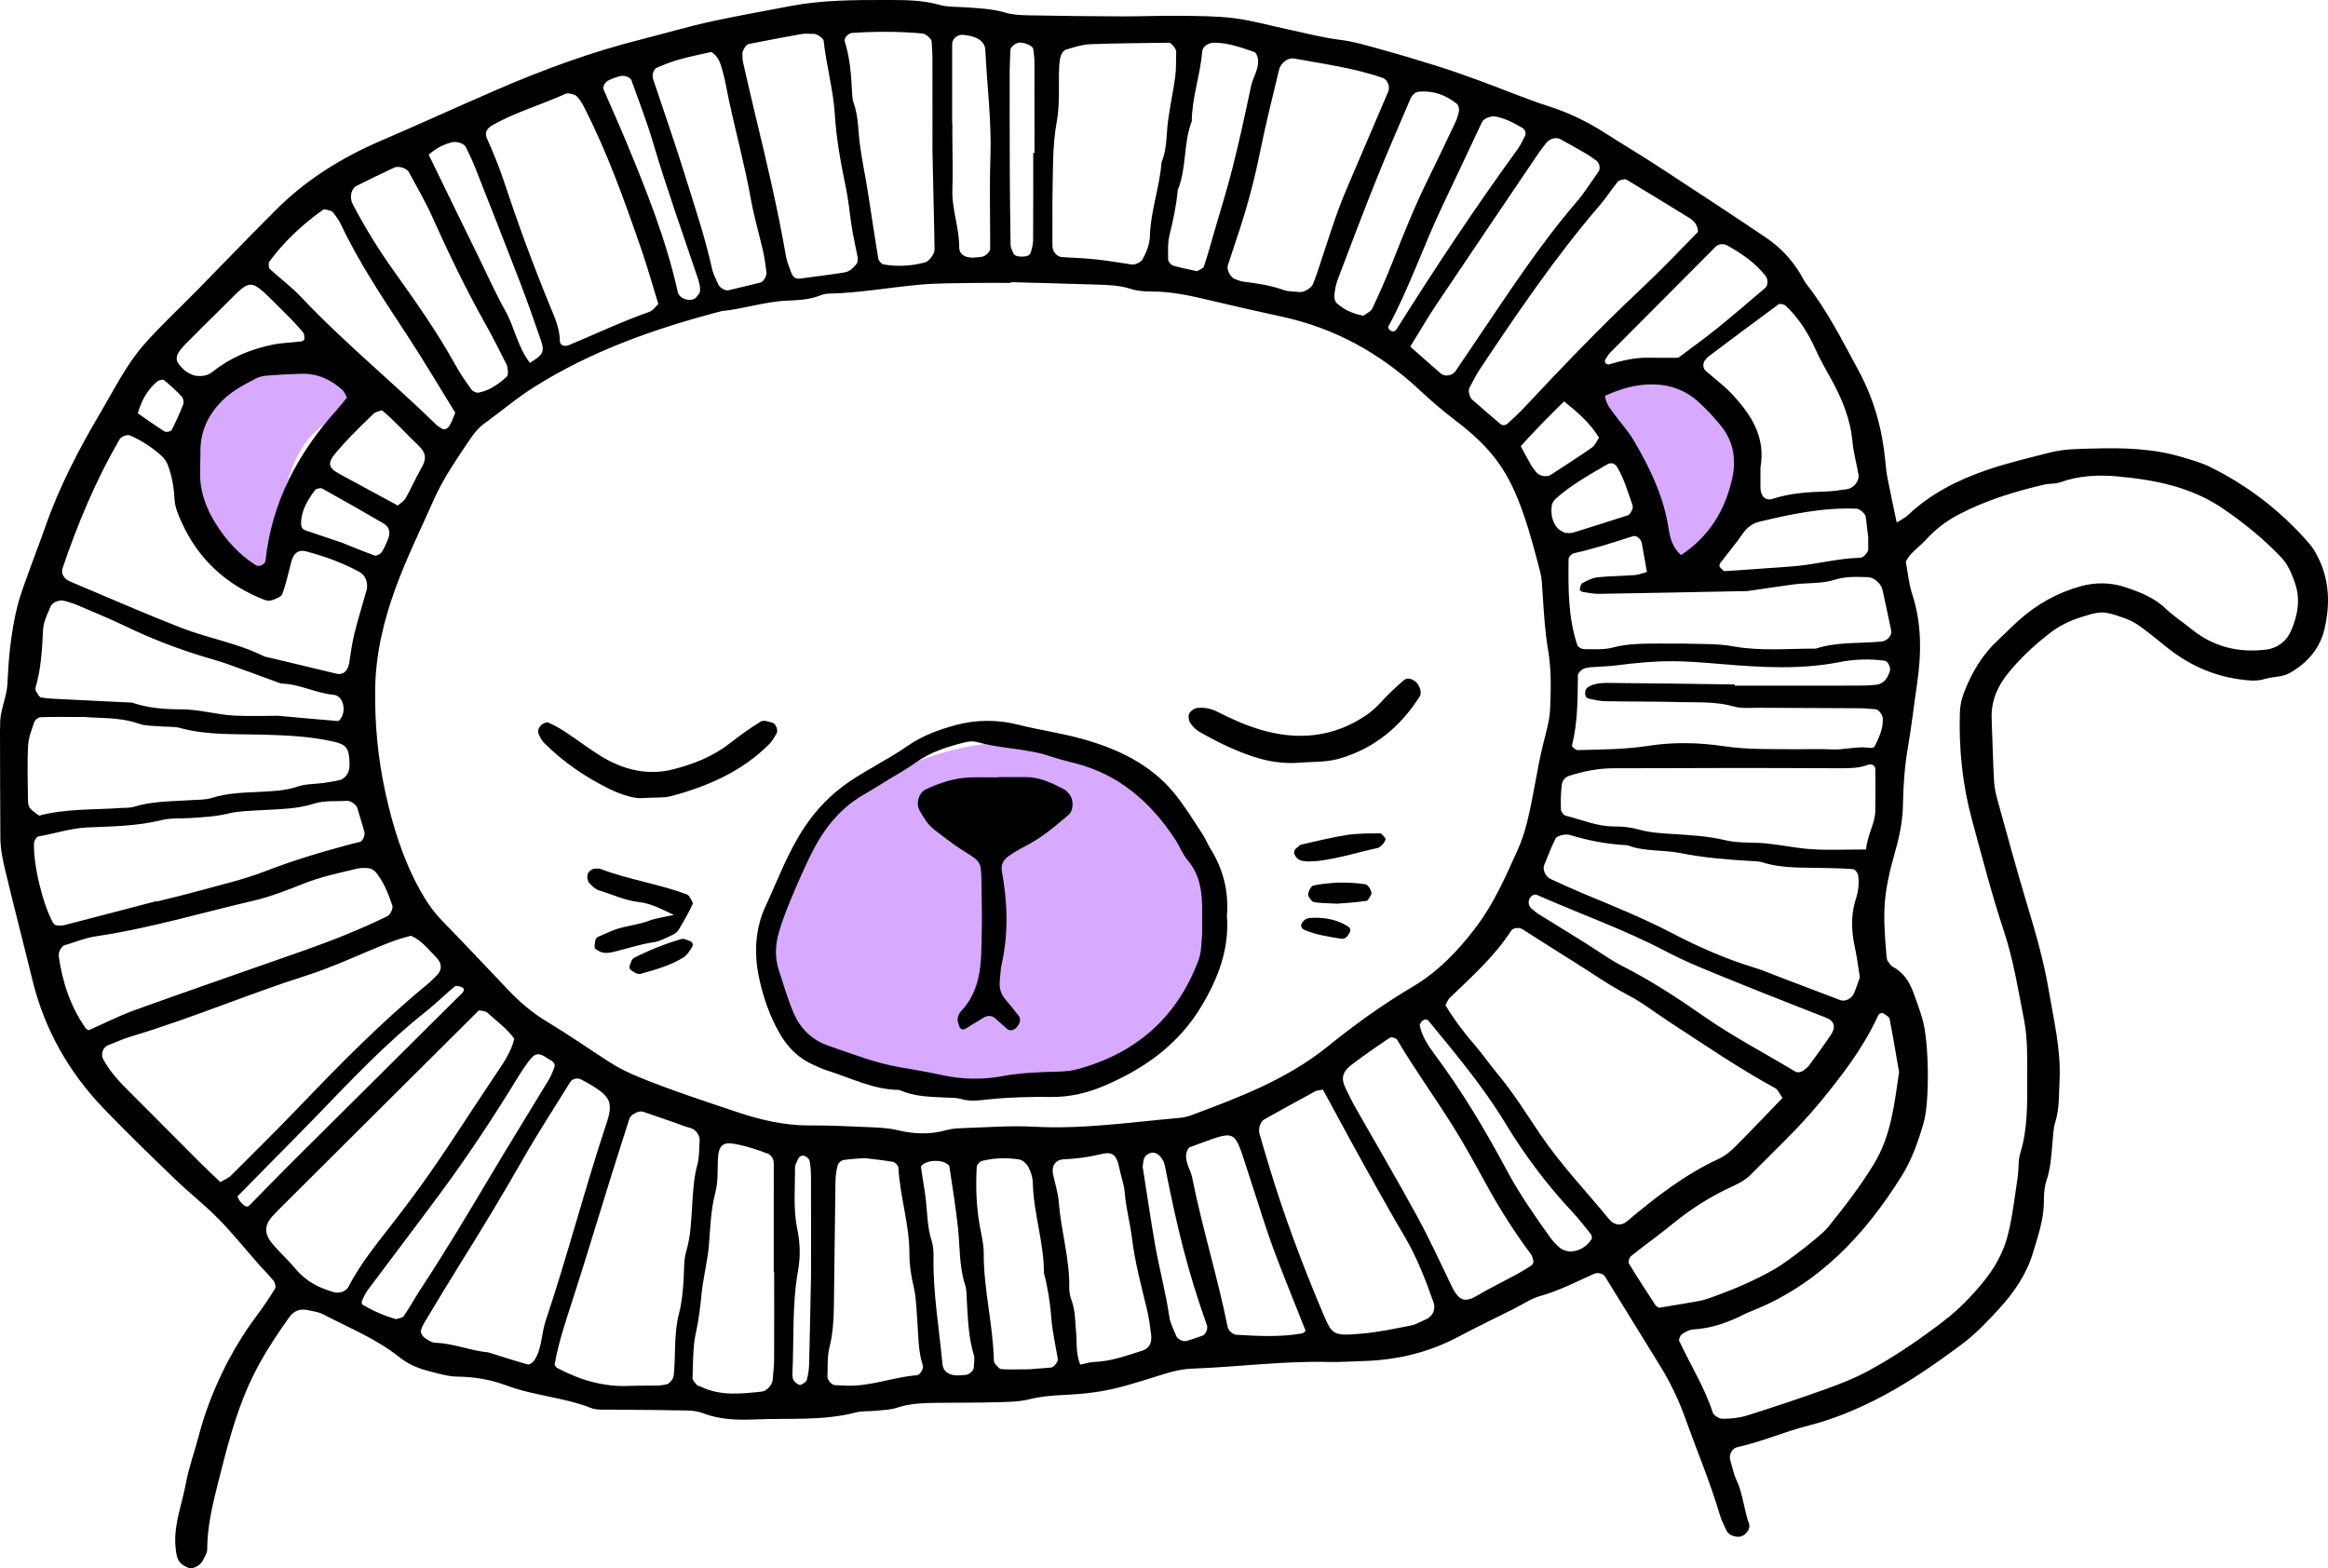 <svg xmlns="http://www.w3.org/2000/svg" width="662" height="446" viewBox="0 0 662 446"><g fill="none"><path fill="#D7A9FF" d="M317.061 217.121C295.219 206.872 270.5 210.238 249.834 221.697 241.744 226.182 233.214 232.755 230.447 241.64 226.222 246.896 222.826 252.806 220.758 259.116 216.895 270.893 219.533 282.961 227.346 292.46 242.488 310.876 270.321 310.251 291.981 307.655 313.957 305.022 338.422 294.613 343.848 271.125 348.827 249.564 337.26 226.601 317.061 217.121zM492.31 120.173C488.842 113.889 483.006 109.464 476.336 106.886 469.542 104.258 462.812 104.488 456.018 106.882 445.646 110.535 449.664 125.613 460.597 123.216 460.885 123.153 461.243 123.118 461.637 123.104 463.923 127.26 466.848 131.011 468.591 135.502 470.646 140.798 471.75 145.973 471.353 151.647 470.863 158.653 479.925 161.103 484.561 157.024 486.9 154.969 489.591 153.241 491.533 150.499 493.489 147.732 494.852 144.469 495.434 141.154 496.708 133.935 495.899 126.677 492.31 120.173zM94.013 106.58C86.887 104.904 79.867 104.144 72.73 106.431 65.093 108.877 59.499 114.036 56.717 121.438 51.228 136.033 59.89 149.954 68.713 161.115 72.864 166.367 81.764 159.55 78.096 154.011 78.078 153.987 78.06 153.959 78.043 153.932 78.131 153.676 78.208 153.417 78.265 153.14 80.68 141.088 82.391 124.447 95.65 118.853 101.157 116.531 99.354 107.834 94.013 106.58z"/><path fill="#000" d="M539.35,148.598 C540.577,147.814 541.688,147.324 542.516,146.54 C548.948,140.432 556.592,136.557 564.91,133.69 C570.887,131.629 577.025,130.218 583.113,128.657 C586.885,127.691 590.946,127.677 594.885,127.565 C603.571,127.317 612.211,127.481 620.683,130.05 C623.333,130.852 625.986,131.569 628.453,132.787 C639.208,138.09 648.53,145.28 656.432,154.307 C658.012,156.113 659.113,158.153 660.022,160.386 C662.521,166.508 662.43,172.791 660.98,179.007 C659.977,183.306 657.45,186.918 653.822,189.627 C652.228,190.817 650.599,191.913 648.596,192.28 C647.044,192.564 645.436,192.658 643.937,193.113 C641.595,193.82 639.397,193.533 636.999,193.211 C628.911,192.123 621.938,188.818 615.696,183.708 C613.253,181.71 610.792,179.721 608.226,177.887 C606.968,176.988 605.504,176.295 604.043,175.77 C598.115,173.642 597.377,173.722 591.488,175.612 C588.444,176.589 585.619,177.985 583.103,179.9 C578.688,183.257 574.634,187.054 571.118,191.339 C568.049,195.08 566.148,199.382 566.354,204.405 C566.598,210.331 566.707,216.267 567.035,222.189 C567.144,224.135 567.616,226.089 568.14,227.979 C570.884,237.853 573.561,247.744 576.528,257.552 C578.926,265.483 581.219,273.485 582.582,281.602 C584.015,290.118 586.119,298.627 585.661,307.412 C585.455,311.353 585.644,315.295 584.438,319.159 C583.861,321.014 583.833,323.051 583.648,325.015 C583.32,328.553 583.152,332.085 582.005,335.526 C581.394,337.363 581.187,339.418 581.208,341.367 C581.264,346.621 579.524,351.546 578.073,356.39 C576.256,362.456 572.572,367.776 568.248,372.446 C565.036,375.918 561.726,379.422 557.955,382.232 C550.049,388.123 541.947,393.758 533.083,398.207 C527.061,401.228 520.825,403.751 514.349,405.397 C507.456,407.147 500.941,410.034 493.999,411.56 C492.489,411.893 491.581,413.787 492.021,415.236 C492.591,417.122 492.94,419.117 493.776,420.878 C495.667,424.865 495.894,429.296 497.372,433.388 C497.855,434.721 496.53,436.548 495.024,436.951 C493.594,437.332 491.514,436.52 490.983,435.337 C490.336,433.895 489.56,432.485 489.117,430.979 C486.324,421.508 482.479,412.414 479.155,403.135 C477.282,397.903 474.874,392.957 471.955,388.242 C466.768,379.856 461.602,371.459 456.422,363.065 C455.874,362.173 454.353,361.784 453.291,362.257 C448.251,364.5 443.375,367.076 437.992,368.568 C435.378,369.292 433.022,370.941 430.551,372.18 C425.259,374.833 419.918,377.388 414.693,380.167 C406.158,384.707 397.053,386.825 387.451,387.073 C384.292,387.154 381.132,387.409 377.976,387.329 C364.928,387 351.989,388.75 338.983,389.229 C336.215,389.331 333.576,389.961 330.899,390.797 C326.774,392.082 322.654,393.408 318.456,394.511 C313.426,395.834 308.407,396.422 303.276,396.667 C299.732,396.839 296.23,397.066 292.724,397.934 C289.701,398.683 286.468,398.69 283.318,398.778 C277.793,398.932 272.26,398.893 266.73,398.949 C262.781,398.991 258.862,399.075 255.025,400.349 C253.186,400.958 251.149,400.99 249.191,401.196 C247.227,401.403 245.175,401.207 243.298,401.697 C233.984,404.129 224.459,403.258 215.022,403.664 C209.912,403.884 204.833,403.804 199.846,401.882 C197.375,400.93 194.4,401.144 191.65,401.077 C185.729,400.934 179.801,400.986 173.876,400.888 C171.909,400.857 169.759,401.088 168.004,400.398 C160.252,397.35 151.829,396.937 144.069,394.028 C139.571,392.341 134.947,391.557 130.176,391.501 C127.38,391.469 124.762,390.643 122.077,389.961 C118.942,389.166 116.114,387.994 113.594,385.981 C107.055,380.752 99.306,377.651 91.98,373.811 C90.624,373.1 88.978,372.911 87.447,372.572 C85.301,372.092 83.504,372.848 82.274,374.577 C77.936,380.682 73.871,386.87 70.771,393.818 C66.87,402.554 64.536,411.669 62.229,420.829 C60.593,427.318 58.922,433.832 58.919,440.63 C58.919,441.711 58.164,442.828 57.633,443.867 C56.958,445.194 54.805,446.338 53.693,445.908 C52.204,445.33 50.82,444.48 50.377,442.8 C50.079,441.676 49.929,440.493 49.859,439.327 C49.503,433.29 51.768,427.675 52.851,421.875 C53.714,417.248 55.364,412.771 56.556,408.197 C59.635,396.384 65.661,383.912 72.893,374.325 C74.791,371.809 76.545,369.173 78.198,366.488 C78.499,365.998 78.237,364.822 77.821,364.287 C76.619,362.74 75.179,361.378 73.875,359.905 C69.957,355.466 66.238,350.832 62.103,346.611 C58.244,342.67 53.847,339.264 49.87,335.431 C43.04,328.847 36.221,322.246 29.639,315.417 C19.594,304.997 12.646,292.788 9.203,278.633 C6.69,268.301 3.985,258.017 1.527,247.667 C0.79,244.563 0.126,241.503 0.105,238.343 C0.028,228.059 0.028,217.776 0,207.492 C0,207.097 0.077,206.701 0.056,206.305 C-0.157,202.27 1.852,198.626 2.101,194.671 C2.324,191.118 2.443,187.548 2.891,184.023 C3.387,180.114 3.978,176.19 4.953,172.382 C5.928,168.577 7.392,164.895 8.714,161.181 C10.035,157.464 11.506,153.803 12.796,150.075 C16.815,138.444 22.495,127.614 28.731,117.071 C32.544,110.621 35.889,103.802 40.828,98.135 C45.494,92.78 50.757,87.953 55.738,82.871 C60.995,77.509 66.217,72.111 71.47,66.746 C73.683,64.485 75.937,62.269 78.153,60.015 C86.867,51.156 97.202,44.792 108.561,39.92 C119.428,35.258 130.172,30.323 141.025,25.625 C154.412,19.829 168.057,14.799 182.244,11.236 C189.108,9.51 195.893,7.463 202.827,5.982 C210.136,4.421 217.493,3.112 224.826,1.712 C233.854,-0.01 242.861,0 251.921,0 C257.045,0 262.158,-0.042 267.199,1.394 C269.435,2.031 271.893,1.901 274.255,2.066 C278.187,2.339 282.106,2.461 285.961,3.613 C288.187,4.278 290.641,4.323 293,4.369 C301.686,4.533 310.375,4.631 319.064,4.659 C324.593,4.677 330.123,4.428 335.652,4.495 C340.78,4.558 345.949,4.544 351.021,5.184 C356.071,5.825 361.024,7.253 366.026,8.306 C371.031,9.363 376.008,10.711 381.069,11.327 C385.036,11.81 388.769,12.976 392.554,14.015 C397.867,15.471 403.148,17.043 408.405,18.699 C412.533,19.997 416.622,21.432 420.687,22.92 C427.346,25.356 433.889,28.142 440.634,30.302 C446.342,32.125 451.575,34.715 456.58,37.925 C461.56,41.121 466.656,44.138 471.609,47.369 C481.85,54.054 492.074,60.767 502.217,67.6 C506.18,70.267 509.438,73.732 511.94,77.852 C512.555,78.863 513.041,79.973 513.768,80.893 C519.661,88.394 523.88,96.886 528.41,105.209 C532.824,113.323 535.246,121.958 536.12,131.097 C536.271,132.668 536.403,134.254 536.704,135.801 C537.522,139.984 538.427,144.163 539.35,148.598 Z M287.471,80.242 C287.471,80.312 287.467,80.386 287.467,80.456 C283.913,80.456 280.358,80.4 276.807,80.47 C271.672,80.568 266.52,80.494 261.417,80.967 C252.795,81.765 244.245,83.326 235.556,83.512 C234.784,83.529 233.977,83.725 233.257,84.016 C230.258,85.213 227.091,85.367 223.942,85.489 C217.598,85.734 211.562,87.852 205.281,88.457 C186.54,93.333 168.41,99.669 151.874,110.082 C146.834,113.253 142.36,117.113 137.565,120.572 C136.002,121.699 134.712,123.333 133.625,124.954 C129.893,130.526 126.037,136.043 123.311,142.217 C119.648,150.516 115.604,158.682 112.5,167.187 C109.124,176.438 106.81,185.98 106.681,196.039 C106.552,205.987 107.478,215.759 109.596,225.413 C111.714,235.06 114.619,244.475 119.463,253.184 C121.2,256.306 123.168,259.211 125.677,261.791 C132.011,268.308 138.239,274.927 144.503,281.514 C147.781,284.962 151.325,288.007 155.45,290.489 C161.531,294.146 167.361,298.221 173.331,302.067 C175.984,303.775 178.794,305.137 181.741,306.341 C190.87,310.072 200.227,313.107 209.562,316.247 C216.34,318.525 223.155,320.107 230.352,320.069 C235.878,320.037 241.407,320.296 246.93,320.545 C249.681,320.667 252.491,320.758 255.144,321.395 C259.862,322.533 264.469,322.718 269.163,321.388 C270.655,320.965 272.274,320.87 273.839,320.825 C280.547,320.622 287.282,320.055 293.965,320.426 C307.851,321.192 321.514,319.138 335.254,317.93 C336.421,317.829 337.617,317.587 338.711,317.178 C352.391,312.088 366.012,306.943 377.591,297.573 C385.256,291.371 393.26,285.616 401.782,280.573 C408.989,276.306 414.731,270.275 419.772,263.611 C424.815,256.939 428.139,249.33 431.543,241.766 C432.676,239.249 433.536,236.659 434.217,233.954 C436.052,226.684 436.965,219.239 438.733,211.962 C439.568,208.525 440.648,205.052 440.799,201.559 C441.033,196.046 441.169,190.401 440.247,185 C439.306,179.504 439.006,174.027 438.646,168.517 C438.516,166.554 438.471,164.538 437.978,162.651 C436.587,157.313 435.206,151.954 433.417,146.743 C429.072,134.061 424.504,127.695 413.641,119.389 C410.177,116.739 406.902,113.935 403.725,110.964 C392.547,100.509 379.612,93.323 364.579,90.064 C357.662,88.566 350.752,87.012 343.866,85.36 C338.49,84.068 333.122,82.91 327.55,82.899 C325.593,82.896 323.531,82.801 321.696,82.199 C318.232,81.065 314.702,81.023 311.158,80.911 C303.262,80.659 295.366,80.463 287.471,80.242 Z M536.676,273.117 C537.162,273.719 537.529,274.552 538.158,274.885 C541.153,276.456 542.876,279.026 544.012,282.057 C544.981,284.636 545.914,287.237 546.686,289.88 C548.546,296.239 548.759,313.271 547.022,319.267 C545.484,324.584 543.67,329.82 540.709,334.542 C530.213,351.287 517.155,365.211 498.361,372.743 C497.631,373.037 496.89,373.321 496.187,373.678 C491.577,376.026 486.813,377.78 481.567,378.074 C480.459,378.137 479.288,378.75 478.341,379.394 C477.831,379.74 477.296,380.892 477.505,381.34 C480.672,388.127 484.702,394.497 487.044,401.693 C487.32,402.54 488.875,403.492 489.833,403.489 C492.164,403.478 494.587,403.244 496.803,402.551 C504.314,400.192 511.79,397.696 519.203,395.039 C523.275,393.58 527.347,391.984 531.147,389.936 C538.794,385.813 545.963,380.888 552.852,375.592 C556.934,372.456 560.52,368.767 563.802,364.791 C567.119,360.776 569.688,356.257 570.95,351.27 C572.299,345.935 572.904,340.408 573.739,334.952 C574.096,332.61 573.83,330.114 574.512,327.895 C576.644,320.951 576.476,313.831 576.465,306.737 C576.455,301.21 576.644,295.557 575.595,290.184 C573.942,281.703 572.589,273.128 569.853,264.853 C566.392,254.384 563.621,243.702 560.74,233.054 C558.028,223.029 557.004,212.91 557.319,202.595 C557.378,200.604 557.805,198.717 558.535,196.841 C560.716,191.241 563.68,186.186 568.129,182.074 C570.16,180.198 572.082,178.199 574.145,176.361 C579.227,171.825 585.043,168.566 591.607,166.746 C595.874,165.56 600.16,165.591 604.413,167.012 C608.545,168.395 612.529,169.935 615.801,173.047 C618.076,175.213 620.757,176.949 623.21,178.937 C629.39,183.95 636.482,185.682 644.266,184.758 C647.656,184.356 650.242,182.35 651.525,179.326 C653.378,174.951 654.272,170.47 652.539,165.588 C651.588,162.907 650.578,160.495 648.631,158.447 C643.72,153.278 638.271,148.857 632.361,144.79 C623.182,138.475 612.9,136.487 602.271,135.497 C596.783,134.985 591.236,135.22 585.896,137.152 C584.445,137.677 582.746,137.464 581.219,137.828 C572.768,139.823 564.487,142.343 556.773,146.435 C555.04,147.355 553.362,148.426 551.817,149.63 C550.265,150.841 548.825,152.224 547.497,153.68 C545.648,155.707 543.16,157.152 541.94,159.76 C542.523,162.826 542.786,165.99 543.75,168.923 C546.55,177.436 546.389,186.12 545.106,194.734 C544.236,200.583 543.593,206.477 542.583,212.28 C541.629,217.776 541.223,223.218 541.136,228.749 C541.066,233.096 540.283,237.279 539.084,241.535 C535.453,254.433 535.323,258.71 536.459,271.976 C536.48,272.351 536.599,272.732 536.676,273.117 Z M411.041,285.886 C413.463,289.887 416.259,293.635 419.359,297.188 C421.68,299.848 423.665,302.799 425.934,305.508 C430.491,310.961 434.193,317.01 438.177,322.862 C443.951,331.346 451.036,338.77 457.53,346.67 C459.047,348.515 460.98,348.746 462.658,347.332 C470.795,340.471 479.159,333.972 488.921,329.477 C490.658,328.676 492.22,327.314 493.594,325.942 C498.043,321.49 502.367,316.912 506.876,312.242 C506.103,311.178 505.652,309.925 504.775,309.446 C494.412,303.779 484.678,297.115 474.797,290.681 C470.844,288.105 467.093,285.14 462.927,282.977 C457.663,280.244 452.864,276.838 447.863,273.723 C442.857,270.608 437.901,267.408 432.921,264.255 C431.98,263.66 430.264,263.835 429.712,264.692 C424.951,272.046 418.461,277.8 412.243,283.81 C411.705,284.325 411.46,285.144 411.041,285.886 Z M62.655,336.177 C63.833,335.463 64.969,335.039 65.748,334.262 C72.438,327.591 79.153,320.937 85.692,314.118 C97.149,302.183 108.747,290.405 121.56,279.901 C122.472,279.155 123.283,278.287 124.132,277.464 C125.74,275.903 125.782,273.989 124.115,272.337 C121.896,270.139 120.047,267.499 116.876,266.12 C112.794,267.079 108.844,268.763 104.874,270.443 C99.093,272.893 93.319,275.452 87.349,277.356 C70.519,282.722 54.246,289.684 37.318,294.748 C35.067,295.424 32.907,296.407 30.716,297.269 C29.244,297.846 28.612,299.827 29.304,301.143 C31.17,304.678 33.844,307.538 36.644,310.324 C43.344,316.989 49.978,323.72 56.661,330.401 C58.604,332.34 60.614,334.213 62.655,336.177 Z M95.391,191.524 C97.457,192.14 98.915,190.943 99.313,188.472 C99.753,185.759 100.078,183.012 100.739,180.352 C101.781,176.158 103.07,172.025 104.234,167.859 C104.786,165.889 103.92,163.596 102.354,162.735 C97.502,160.064 92.344,158.195 87.003,156.795 C84.899,156.242 83.494,157.257 82.826,159.784 C82.026,162.826 81.383,165.927 80.313,168.874 C80.009,169.718 78.527,170.264 77.475,170.663 C76.804,170.918 75.857,170.855 75.168,170.582 C64.417,166.368 56.458,159.154 51.656,148.542 C50.67,146.368 49.733,144.216 49.618,141.797 C49.464,138.622 48.895,135.514 47.835,132.532 C47.458,131.468 46.766,130.397 45.934,129.637 C43.302,127.236 40.321,125.325 37.06,123.862 C36.224,123.487 34.505,124.075 33.987,124.968 C27.235,136.592 22.086,148.927 17.777,161.632 C17.294,163.054 18.158,164.629 19.832,165.332 C30.345,169.749 40.789,174.349 51.408,178.5 C59.076,181.5 67.339,182.823 74.791,186.512 C75.479,186.855 76.297,186.946 77.062,187.128 C83.179,188.598 89.285,190.061 95.391,191.524 Z M471.77,371.924 C475.185,371.35 478.648,370.79 482.105,370.181 C483.262,369.978 484.433,369.744 485.541,369.359 C492.245,367.031 498.784,364.315 504.939,360.745 C508.316,358.784 517.952,351.336 519.77,349.078 C524.467,343.244 529.074,337.328 532.95,330.902 C537.766,322.921 538.731,313.849 540.028,304.888 C539.154,299.855 538.326,294.811 537.34,289.799 C537.221,289.197 536.305,288.679 535.666,288.27 C535.002,287.843 534.345,288.196 533.922,289.113 C529.752,298.154 523.695,306.002 517.452,313.576 C511.448,320.863 504.485,327.363 497.823,334.087 C496.478,335.445 494.674,336.474 492.912,337.272 C486.764,340.051 481.123,343.583 475.894,347.85 C471.938,351.081 467.771,354.056 463.78,357.244 C463.304,357.622 462.923,358.872 463.182,359.299 C465.629,363.331 468.215,367.279 470.791,371.231 C470.98,371.529 471.403,371.676 471.77,371.924 Z M528.875,277.979 C528.441,275.273 528.13,272.547 527.55,269.876 C526.529,265.189 526.183,260.548 527.679,255.9 C528.413,253.621 528.738,251.272 528.389,248.913 C528.291,248.259 527.543,247.24 527.015,247.191 C524.292,246.932 521.545,246.925 518.805,246.845 C512.926,246.666 506.998,247.065 501.255,245.263 C500.151,244.916 498.928,244.923 497.753,244.853 C491.091,244.447 484.464,243.94 477.876,242.613 C472.906,241.612 467.649,242.259 462.773,240.373 C457.254,240.114 451.875,239.113 446.59,237.506 C445.87,237.286 445.007,237.31 444.266,237.475 C443.556,237.632 442.581,237.961 442.319,238.504 C441.127,240.954 440.124,243.499 439.107,246.029 C438.586,247.321 439.481,249.298 440.904,249.96 C443.749,251.279 446.601,252.589 449.491,253.803 C458.177,257.45 466.922,260.916 475.304,265.291 C482.951,269.284 490.871,272.774 499.176,275.284 C501.423,275.963 503.59,276.922 505.789,277.758 C511.65,279.988 517.512,282.232 523.377,284.447 C524.656,284.93 526.543,283.996 527.207,282.484 C527.826,281.063 528.287,279.579 528.875,277.979 Z M157.711,388.113 C157.952,388.428 158.123,388.869 158.441,389.037 C164.813,392.407 171.514,394.462 178.822,394.143 C181.583,394.024 184.352,394.098 187.113,394.038 C187.892,394.021 188.668,393.825 189.448,393.72 C190.297,393.608 191.482,392.204 191.587,391.2 C192.198,385.312 191.566,379.299 193.093,373.517 C193.911,370.416 194.159,367.3 194.383,364.147 C194.578,361.385 194.362,358.494 195.134,355.9 C196.518,351.263 196.567,346.548 196.889,341.826 C197.13,338.28 197.333,334.763 198.29,331.28 C198.906,329.04 198.787,326.59 198.951,324.231 C199.042,322.956 197.843,321.147 196.291,320.769 C194.767,320.401 193.306,319.761 191.817,319.246 C188.843,318.217 185.872,317.185 182.894,316.166 C181.723,315.767 179.378,316.912 178.986,318.13 C177.06,324.136 175.142,330.142 173.265,336.163 C169.745,347.447 166.365,358.774 162.716,370.017 C160.783,375.984 158.781,381.914 157.711,388.113 Z M136.132,287.366 C117.289,306.131 98.296,325.043 79.306,343.958 C78.747,344.514 78.198,345.081 77.664,345.659 C75.074,348.434 75.011,350.878 77.678,353.975 C79.733,356.359 82.089,358.487 84.098,360.906 C86.999,364.406 90.774,366.299 95.014,367.514 C96.398,367.909 98.429,367.276 99.107,365.942 C102.717,358.858 107.876,352.873 112.651,346.611 C113.846,345.046 115.034,343.475 116.223,341.903 C125.017,330.261 132.685,317.85 140.822,305.764 C142.982,302.554 145.32,299.337 146.25,295.406 C144.118,292.484 141.242,290.38 138.61,288.025 C138.334,287.776 137.932,287.636 137.561,287.531 C137.208,287.436 136.827,287.443 136.132,287.366 Z M187.214,86.476 C185.543,81.082 184.068,75.808 182.279,70.638 C177.522,56.886 172.643,43.172 165.956,30.197 C165.425,29.164 164.764,28.142 163.95,27.337 C163.457,26.85 162.555,26.738 161.811,26.57 C161.454,26.49 161,26.584 160.654,26.742 C153.863,29.84 146.621,31.884 140.078,35.573 C138.365,36.539 137.76,37.785 138.48,39.388 C140.245,43.34 141.895,47.313 143.258,51.443 C147.201,63.389 151.542,75.195 156.323,86.84 C157.655,90.081 159.196,93.337 159.207,97.019 C159.21,98.198 160.528,98.667 161.779,98.146 C169.392,94.971 176.854,91.436 184.645,88.688 C185.652,88.331 186.389,87.208 187.214,86.476 Z M138.868,384.605 C142.615,385.774 146.345,387 150.126,388.043 C150.591,388.172 151.531,387.469 151.902,386.916 C154.167,383.52 153.908,379.369 155.159,375.641 C161.402,357.031 166.302,338 172.499,319.369 C174.376,313.723 173.59,311.941 168.371,308.728 C167.368,308.112 166.323,307.566 165.285,307.003 C164.24,306.436 162.741,306.775 162.16,307.717 C157.62,315.074 152.881,322.319 148.602,329.827 C142.954,339.743 137.051,349.491 131.004,359.162 C127.67,364.497 124.437,369.898 121.19,375.284 C120.581,376.292 119.928,377.349 119.687,378.47 C119.564,379.037 120.158,380.01 120.711,380.416 C121.626,381.088 122.752,381.844 123.814,381.875 C128.98,382.033 133.772,384.143 138.868,384.605 Z M299.271,57.393 C299.271,60.459 299.26,65.185 299.278,69.91 C299.285,71.569 300.522,73.018 302.004,73.12 C305.143,73.333 308.292,73.41 311.416,73.746 C314.919,74.121 318.396,74.719 321.881,75.227 C322.839,75.367 324.464,74.541 324.887,73.767 C326.037,71.67 326.925,69.476 326.995,67.068 C327.204,59.945 329.773,53.207 330.301,46.14 C331.884,42.419 331.633,38.422 332.129,34.53 C332.674,30.253 333.632,26.031 334.202,21.758 C334.513,19.434 334.38,17.05 334.474,14.694 C334.506,13.938 333.08,12.139 332.398,12.15 C324.936,12.262 317.467,12.283 310.011,12.58 C307.694,12.675 305.384,13.448 303.129,14.106 C302.525,14.285 301.896,15.107 301.686,15.765 C301.34,16.868 301.231,18.068 301.182,19.238 C300.976,24.355 301.424,29.581 300.511,34.561 C299.222,41.625 299.442,48.664 299.271,57.393 Z M376.207,309.897 C375.354,310.069 374.575,310.048 373.981,310.37 C369.147,312.984 364.348,315.655 359.546,318.322 C358.42,318.945 357.728,320.912 358.172,322.484 C359.021,325.501 359.937,328.504 360.842,331.507 C365.03,345.431 370.122,359.033 375.756,372.421 C378.843,379.754 378.731,379.996 387.249,379.268 C391.918,378.869 396.549,377.878 401.16,376.971 C402.666,376.677 404.075,375.834 405.508,375.2 C407.451,374.339 408.342,372.365 407.643,370.37 C405.298,363.695 402.718,357.132 399.069,351.028 C396.448,346.646 393.959,342.18 391.457,337.727 C388.954,333.275 386.487,328.805 384.033,324.325 C381.394,319.512 378.797,314.679 376.207,309.897 Z M25.298,292.96 C29.713,291.01 33.939,288.84 38.37,287.244 C54.277,281.525 70.254,276.001 86.202,270.398 C94.371,267.527 102.41,264.339 110.197,260.53 C111.036,260.121 111.836,258.308 111.564,257.496 C110.438,254.122 109.121,250.831 106.863,248.038 C106.405,247.475 105.569,246.999 104.853,246.911 C103.696,246.771 102.455,246.813 101.326,247.086 C96.37,248.283 91.375,249.319 86.587,251.199 C81.833,253.065 77.041,255.004 72.092,256.148 C57.178,259.596 42.491,264.041 27.294,266.271 C24.218,266.722 21.258,267.961 18.252,268.857 C17.487,269.085 16.55,270.846 16.686,271.829 C17.738,279.327 20.052,286.358 24.48,292.582 C24.659,292.83 25.113,292.879 25.298,292.96 Z M44.557,256.246 C44.567,256.292 44.581,256.337 44.592,256.383 C48.409,255.424 52.246,254.542 56.039,253.485 C62.487,251.689 69.076,250.229 75.294,247.818 C83.406,244.671 91.683,242.196 100.064,239.988 C100.83,239.785 101.606,239.638 102.368,239.424 C103.196,239.19 103.902,237.461 103.598,236.439 C102.927,234.167 102.252,231.895 101.56,229.631 C101.33,228.878 99.628,227.702 98.796,227.755 C95.65,227.951 92.319,227.583 89.408,228.518 C84.385,230.128 79.303,230.1 74.193,230.411 C71.047,230.604 67.828,230.635 64.798,231.377 C61.292,232.238 57.776,232.396 54.239,232.637 C51.481,232.826 48.618,232.567 45.976,233.222 C38.996,234.948 31.89,235.018 24.802,235.322 C20.045,235.529 15.564,237.079 10.93,237.874 C10.409,237.961 9.717,239.029 9.685,239.673 C9.385,245.711 12.121,257.069 15.068,262.403 C15.246,262.725 15.634,263.096 15.966,263.138 C16.732,263.233 17.56,263.292 18.294,263.1 C27.049,260.842 35.801,258.539 44.557,256.246 Z M24.239,203.901 C18.574,203.901 15.033,203.831 11.503,203.967 C10.877,203.992 9.94,204.755 9.734,205.374 C8.986,207.597 8.084,209.883 7.973,212.182 C7.724,217.289 7.899,222.42 7.955,227.541 C7.962,228.311 8.042,229.26 8.486,229.802 C9.189,230.663 10.223,231.251 11.118,231.955 C18.804,229.925 26.714,230.338 34.536,229.774 C35.714,229.69 36.951,229.788 38.052,229.449 C43.397,227.797 48.929,227.926 54.41,227.545 C56.367,227.408 58.422,227.496 60.254,226.915 C64.843,225.466 69.551,225.42 74.256,225.179 C77.786,224.997 81.278,224.846 84.717,223.666 C86.901,222.917 89.369,223.019 91.704,222.697 C93.252,222.483 94.801,222.228 96.335,221.923 C98.198,221.556 99.453,219.722 99.404,217.492 C99.306,212.917 98.768,211.776 94.664,210.863 C88.079,209.393 81.445,209.113 74.759,208.924 C66.919,208.7 59.027,209.151 51.313,207.051 C49.45,206.543 47.402,206.75 45.445,206.568 C43.491,206.386 41.418,206.48 39.615,205.847 C33.907,203.827 27.951,204.331 24.239,203.901 Z M383.208,53.084 C387.06,44.068 390.901,35.048 394.77,26.035 C395.361,24.663 394.568,22.657 393.25,22.188 C385.085,19.294 376.518,18.229 368.067,16.651 C366.214,16.304 364.184,17.89 363.722,19.836 C361.919,27.459 359.954,35.055 358.417,42.734 C356.875,50.438 354.897,58.002 352.45,65.454 C351.349,68.804 350.227,72.146 349.137,75.5 C348.742,76.711 349.962,78.979 351.154,79.353 C351.898,79.588 352.625,79.973 353.387,80.071 C357.281,80.575 361.153,81.065 364.886,82.444 C366.319,82.973 367.983,82.878 369.542,83.05 C370.793,83.186 372.883,81.961 373.362,80.785 C373.803,79.7 374.211,78.601 374.585,77.488 C377.343,69.315 379.762,61.019 383.208,53.084 Z M530.647,241.584 C531.028,237.289 533.195,234.265 533.265,230.642 C533.338,226.701 533.303,222.756 533.286,218.815 C533.282,217.709 532.331,217.072 530.979,217.566 C528.305,218.539 525.558,218.483 522.807,218.479 C513.744,218.469 504.677,218.395 495.614,218.399 C483.398,218.406 471.183,218.49 458.967,218.486 C454.587,218.486 450.369,219.298 446.223,220.635 C444.944,221.048 444.235,222.105 444.105,223.218 C443.833,225.55 443.784,227.923 443.878,230.268 C443.903,230.884 444.678,231.853 445.273,231.997 C449.841,233.106 454.206,235.077 459.065,235.032 C461.403,235.011 463.822,235.284 466.066,235.921 C469.148,236.796 472.266,236.964 475.408,237.17 C480.508,237.503 485.572,237.723 490.62,238.952 C494.391,239.869 498.463,239.47 502.381,239.872 C506.673,240.313 510.923,241.244 515.219,241.514 C519.906,241.811 524.631,241.584 530.647,241.584 Z M468.331,162.662 C467.827,159.823 467.376,157.156 466.877,154.499 C466.639,153.236 465.335,152.185 464.423,152.472 C458.824,154.23 453.259,156.106 447.506,157.345 C446.908,157.474 446.049,158.416 446.045,158.986 C445.958,167.25 445.863,175.532 448.551,183.498 C448.736,184.048 449.823,184.622 450.491,184.618 C453.238,184.611 456.101,184.832 458.701,184.139 C462.979,183.001 467.272,183.047 471.588,183.019 C476.314,182.987 481.039,183.036 485.761,183.166 C488.106,183.232 490.48,183.376 492.783,183.799 C500.609,185.234 508.48,184.429 516.334,184.464 C522.433,182.473 528.805,183.043 535.054,182.448 C536.638,182.298 538.081,180.705 537.787,179.298 C536.987,175.455 536.169,171.615 535.32,167.782 C534.904,165.913 532.898,164.177 531.181,164.132 C528.032,164.048 524.862,163.894 521.807,164.86 C517.984,166.071 513.999,165.689 510.109,166.19 C505.831,166.743 501.574,167.436 497.302,168.038 C496.526,168.146 495.73,168.111 494.943,168.125 C481.56,168.388 468.177,168.668 454.79,168.881 C453.245,168.906 451.693,168.591 450.152,168.36 C449.799,168.307 449.184,167.891 449.212,167.747 C449.345,167.072 449.481,166.102 449.949,165.847 C451.298,165.112 452.773,164.345 454.262,164.184 C457.779,163.803 461.337,163.817 464.867,163.551 C465.992,163.467 467.086,162.994 468.331,162.662 Z M482.857,65.944 C482.741,63.732 481.542,62.699 480.249,61.894 C474.552,58.356 468.806,54.898 463.074,51.422 C462.738,51.219 462.322,50.911 462.001,50.97 C461.302,51.096 460.396,51.226 460.001,51.709 C458.254,53.844 456.782,56.21 454.986,58.296 C442.33,73.004 431.467,89.024 420.729,105.136 C419.639,106.774 418.789,108.573 417.849,110.309 C417.444,111.058 417.828,112.934 418.573,113.592 C421.233,115.93 423.903,118.258 426.615,120.537 C427.314,121.125 428.146,120.995 428.796,120.383 C430.233,119.039 431.711,117.737 433.053,116.305 C443.882,104.772 454.783,93.316 466.328,82.486 C472.095,77.078 477.561,71.373 482.857,65.944 Z M436.091,358.921 C435.864,358.182 435.818,357.311 435.381,356.73 C430.649,350.415 426.447,343.772 422.652,336.852 C419.621,331.329 416.605,325.785 413.274,320.443 C408.07,312.102 402.275,304.139 397.276,295.658 C397.007,295.203 395.655,294.832 395.253,295.098 C391.653,297.496 388.101,299.974 384.641,302.568 C381.649,304.808 381.226,306.632 382.708,309.649 C383.579,311.416 384.428,313.198 385.4,314.91 C391.23,325.186 397.231,335.365 402.886,345.732 C406.465,352.295 409.587,359.113 412.841,365.851 C414.931,370.181 416.745,370.412 420.097,368.435 C423.823,366.236 427.727,364.346 431.529,362.281 C432.9,361.536 434.224,360.699 435.531,359.849 C435.808,359.67 435.909,359.236 436.091,358.921 Z M493.283,194.653 C493.283,194.769 493.283,194.884 493.283,195 C504.342,195 515.401,195.014 526.459,194.989 C528.826,194.986 531.213,195.014 533.558,194.734 C535.753,194.471 536.823,192.774 537.431,190.775 C537.728,189.799 536.823,188.024 536.001,187.912 C531.657,187.313 527.298,187.467 523.041,188.304 C512.056,190.464 500.993,189.806 490.022,188.895 C477.642,187.87 473.091,187.513 459.449,189.246 C457.104,189.543 454.72,189.554 452.361,189.757 C451.588,189.823 450.729,189.914 450.1,190.303 C449.484,190.684 448.701,191.458 448.694,192.063 C448.635,198.777 448.653,205.483 447.006,212.074 C446.936,212.357 448.09,213.341 448.653,213.324 C455.342,213.145 462.011,213.152 468.698,212.109 C475.698,211.017 482.895,211.136 489.931,212.175 C493.472,212.697 496.977,212.935 500.525,212.994 C504.08,213.054 507.634,213.064 511.189,213.078 C514.349,213.092 517.519,212.928 520.668,213.124 C524.212,213.344 527.672,212.228 531.185,212.627 C532.108,212.732 532.796,212.886 533.184,212.081 C534.387,209.596 535.571,207.107 535.39,204.216 C535.33,203.274 534.222,201.759 533.331,201.696 C531.762,201.587 530.189,201.426 528.616,201.416 C519.137,201.356 509.658,201.349 500.179,201.286 C497.813,201.269 495.317,201.559 493.105,200.926 C488.047,199.477 482.92,199.795 477.81,199.666 C470.704,199.484 463.591,199.55 456.485,199.417 C454.954,199.389 453.416,199.039 451.91,198.714 C450.977,198.511 450.704,197.814 450.757,196.96 C450.809,196.13 451.159,195.584 451.983,195.164 C454.192,194.034 456.597,194.219 458.921,194.233 C470.379,194.31 481.829,194.503 493.283,194.653 Z M243.739,74.856 C243.833,74.093 243.983,73.687 243.917,73.326 C243.337,70.239 242.599,67.176 242.134,64.072 C241.61,60.571 241.303,57.064 240.576,53.56 C239.139,46.637 237.832,39.616 237.395,32.577 C236.951,25.433 234.969,18.604 234.214,11.558 C234.141,10.869 232.292,9.619 231.47,9.633 C230.293,9.654 229.083,9.472 227.94,9.675 C222.921,10.561 217.916,11.548 212.911,12.507 C212.152,12.654 211.041,14.453 211.107,15.345 C211.167,16.133 211.121,16.941 211.296,17.701 C212.425,22.685 213.568,27.67 214.767,32.636 C218,46.018 221.174,59.413 223.519,72.99 C223.784,74.523 224.459,75.986 224.973,77.47 C225.459,78.87 226.294,79.399 227.58,79.224 C231.086,78.744 234.599,78.303 238.101,77.792 C239.265,77.624 240.52,77.519 241.519,76.984 C242.48,76.476 243.155,75.444 243.739,74.856 Z M79.086,203.561 C85.182,204.111 90.641,204.615 96.104,205.059 C96.367,205.08 96.741,204.597 96.95,204.279 C98.565,201.79 97.468,197.838 94.885,197.6 C89.754,197.124 85.122,194.468 79.936,194.401 C74.777,192.515 69.632,190.597 64.455,188.762 C62.239,187.978 59.953,187.38 57.702,186.69 C50.181,184.384 42.876,181.549 35.777,178.136 C31.177,175.924 26.441,173.999 21.747,171.99 C20.671,171.528 19.517,171.248 18.395,170.894 C17.001,170.456 14.9,171.258 14.397,172.466 C13.492,174.639 12.359,176.736 12.24,179.175 C11.971,184.678 11.684,190.184 10.115,195.521 C10.014,195.861 10.101,196.358 10.293,196.662 C10.688,197.292 11.136,198.255 11.691,198.353 C13.603,198.686 15.568,198.738 17.518,198.836 C24.197,199.176 30.88,199.494 37.56,199.82 C42.089,201.381 46.808,201.724 51.526,201.724 C56.682,201.72 61.631,203.264 66.724,203.519 C71.033,203.733 75.371,203.561 79.086,203.561 Z M245.902,329.362 C243.753,329.53 241.781,329.575 239.852,329.897 C239.226,330.002 238.387,330.737 238.223,331.339 C237.821,332.824 237.608,334.395 237.584,335.939 C237.398,347.79 237.293,359.646 237.126,371.497 C237.07,375.445 236.825,379.345 235.86,383.237 C235.21,385.865 235.42,388.715 235.294,391.466 C235.245,392.481 236.514,393.877 237.416,393.919 C238.594,393.975 239.772,394.042 240.949,394.073 C247.73,394.262 254.091,391.609 260.771,391.098 C261.603,391.035 262.721,389.233 262.417,388.312 C261.036,384.112 261.187,379.737 260.834,375.414 C260.575,372.271 260.561,369.058 259.838,366.019 C259.097,362.908 258.6,359.803 258.611,356.656 C258.635,348.308 255.923,340.328 255.472,332.046 C255.441,331.458 254.539,330.534 253.924,330.422 C251.218,329.932 248.468,329.68 245.902,329.362 Z M220.146,361.697 C220.104,361.697 220.066,361.697 220.024,361.697 C220.024,351.42 220.02,341.14 220.031,330.863 C220.034,329.53 219.332,328.476 218.262,328.07 C215.69,327.09 213.058,326.187 210.373,325.606 C206.574,324.784 204.344,324.511 204.141,329.754 C204.019,332.911 204.211,336.191 203.414,339.19 C202.072,344.234 201.995,349.341 201.565,354.448 C201.401,356.404 201.01,358.343 200.702,360.29 C200.332,362.621 199.814,364.938 199.577,367.283 C199.175,371.207 198.759,375.085 197.895,378.977 C196.966,383.167 197.109,387.602 196.934,391.938 C196.91,392.572 197.672,393.286 198.175,393.874 C198.402,394.14 198.895,394.168 199.248,394.339 C204.868,397.077 210.772,396.387 216.661,395.754 C217.958,395.614 219.576,393.895 219.706,392.498 C219.887,390.538 220.118,388.571 220.129,386.608 C220.174,378.302 220.146,369.999 220.146,361.697 Z M500.612,132.962 C500.612,134.607 500.626,136.578 500.609,138.552 C500.588,141.086 501.975,142.553 504.139,141.846 C509.085,140.229 514.163,139.935 519.291,139.774 C521.248,139.711 523.202,139.389 525.152,139.13 C527.106,138.867 528.805,136.795 528.49,134.943 C527.962,131.846 527.057,128.79 526.781,125.675 C526.208,119.228 523.828,113.449 520.762,107.897 C519.242,105.146 517.676,102.458 516.372,99.56 C514.279,94.912 511.58,90.488 507.774,86.938 C507.334,86.525 506.135,86.273 505.74,86.56 C499.064,91.443 492.455,96.42 485.838,101.387 C485.531,101.618 485.314,101.972 485.031,102.241 C484.192,103.039 484.15,104.67 484.964,105.388 C487.617,107.726 490.508,109.847 492.881,112.448 C498.054,118.115 502.122,124.352 500.612,132.962 Z M265.164,43.154 C265.164,33.088 265.178,24.782 265.154,16.472 C265.15,14.894 265.007,13.315 264.92,11.74 C264.881,11.037 263.214,9.608 262.407,9.531 C255.71,8.908 249.009,8.919 242.306,9.363 C241.25,9.433 239.922,10.848 240.198,11.712 C241.645,16.273 242.026,20.981 242.274,25.716 C242.337,26.896 242.334,28.146 242.732,29.231 C244.116,33.025 243.994,37.008 244.497,40.921 C245.046,45.212 245.972,49.458 246.654,53.735 C247.706,60.351 248.656,66.987 249.764,73.592 C249.869,74.222 250.712,75.111 251.323,75.213 C255.255,75.874 259.177,75.657 263.043,74.628 C264.133,74.338 265.755,72.272 265.752,71.061 C265.748,69.479 265.71,67.897 265.678,66.315 C265.489,58.013 265.308,49.707 265.164,43.154 Z M98.659,113.085 C98.177,112.224 97.95,111.422 97.429,110.95 C94.119,107.943 90.267,106.172 85.72,106.294 C82.585,106.378 79.45,106.543 76.325,106.781 C75.172,106.868 73.924,107.047 72.917,107.572 C69.443,109.382 65.92,111.184 63.127,114.005 C59.412,117.761 57.15,122.227 57,127.618 C56.948,129.581 57,131.548 56.909,133.508 C56.643,139.224 58.429,144.335 61.442,149.074 C64.42,153.761 68.069,157.803 72.812,160.782 C73.651,161.31 75.395,160.502 75.507,159.452 C77.269,142.812 84.713,128.871 95.73,116.616 C96.768,115.454 97.723,114.219 98.659,113.085 Z M401.027,98.576 C404.417,101.566 407.052,103.928 409.733,106.242 C410.855,107.211 413.012,106.847 413.896,105.556 C415.902,102.626 417.867,99.669 419.855,96.732 C428.94,83.33 437.754,69.731 448.341,57.411 C450.645,54.726 452.518,51.67 454.573,48.776 C455.196,47.901 454.832,46.287 453.899,45.643 C452.927,44.971 451.98,44.26 450.963,43.665 C448.583,42.276 446.181,40.925 443.759,39.605 C442.442,38.888 440.659,39.399 439.663,40.694 C438.939,41.635 438.188,42.556 437.524,43.539 C427.79,57.936 418.041,72.321 408.363,86.76 C405.955,90.354 403.784,94.117 401.027,98.576 Z M202.271,14.775 C199.36,15.443 196.288,16.038 193.282,16.878 C191.02,17.508 188.808,18.366 186.658,19.318 C186.11,19.56 185.676,20.522 185.585,21.205 C185.491,21.933 185.809,22.741 186.054,23.48 C188.906,32.083 191.922,40.634 194.603,49.29 C197.396,58.314 200.461,67.264 202.495,76.515 C202.831,78.034 203.659,79.448 204.271,80.907 C204.659,81.832 206.246,82.77 207.147,82.556 C210.206,81.828 213.26,81.093 216.312,80.34 C217.088,80.148 218.105,78.398 217.965,77.481 C217.668,75.542 217.476,73.575 217.046,71.667 C215.917,66.676 214.438,61.751 213.54,56.721 C211.81,47.019 209.185,37.523 207.158,27.89 C206.588,25.191 206.144,22.454 205.375,19.812 C204.84,17.97 204.288,15.993 202.271,14.775 Z M307.187,388.099 C308.767,387.773 309.914,387.367 311.07,387.332 C315.855,387.182 320.28,385.554 324.758,384.14 C326.76,383.51 327.652,381.952 327.337,379.53 C327.037,377.199 326.743,374.854 326.198,372.575 C324.551,365.725 322.716,358.949 321.86,351.9 C321.346,347.657 320.158,343.482 319.833,339.155 C319.658,336.842 318.763,334.591 318.323,332.284 C317.477,327.839 315.901,327.5 312.773,328.287 C309.309,329.159 305.856,329.526 302.329,329.712 C300.19,329.824 298.97,331.609 299.421,333.811 C299.97,336.495 300.875,339.145 301.081,341.851 C301.707,350.065 304.213,358.046 304.059,366.355 C304.038,367.507 304.311,368.722 304.716,369.807 C305.842,372.827 305.716,375.988 306.016,379.107 C306.282,381.823 305.842,384.605 307.187,388.099 Z M144.461,106.004 C144.345,105.241 144.408,104.387 144.08,103.732 C142.133,99.858 140.193,95.972 138.071,92.196 C132.469,82.224 127.519,71.933 122.843,61.499 C120.917,57.197 118.502,53.112 116.265,48.954 C115.636,47.782 113.287,47.092 112.046,47.684 C108.495,49.371 104.944,51.065 101.435,52.832 C99.816,53.648 99.306,56.158 100.292,58.044 C103.769,64.691 107.712,71.072 112.06,77.159 C118.254,85.822 124.37,94.513 129.536,103.851 C130.864,106.256 132.441,108.531 134.045,110.764 C134.426,111.296 135.443,111.776 136.055,111.664 C139.225,111.076 141.769,109.235 144.111,107.117 C144.359,106.893 144.349,106.382 144.461,106.004 Z M129.459,117.369 C124.846,109.91 120.428,102.42 115.664,95.157 C108.949,84.915 102.106,74.765 96.859,63.648 C96.36,62.587 95.612,61.635 94.926,60.669 C94.71,60.361 94.36,60.043 94.011,59.948 C93.298,59.756 92.291,59.353 91.851,59.665 C86.042,63.806 80.851,68.618 76.598,74.383 C76.398,74.653 76.388,75.118 76.419,75.482 C76.451,75.857 76.528,76.343 76.776,76.567 C79.705,79.203 82.896,81.587 85.591,84.443 C97.814,97.4 111.648,108.64 124.363,121.065 C124.639,121.335 125.052,121.461 125.356,121.709 C126.279,122.465 127.31,122.105 128.093,120.6 C128.627,119.574 129.005,118.465 129.459,117.369 Z M511.748,304.92 C512.108,304.773 512.524,304.696 512.818,304.465 C513.429,303.985 514.083,303.499 514.534,302.879 C516.624,300.027 518.711,297.171 520.678,294.237 C522.09,292.134 521.615,290.37 519.48,289.516 C510.734,286.029 501.941,282.669 493.23,279.103 C486.691,276.425 480.054,273.887 473.818,270.604 C461.966,264.367 449.362,259.935 437.16,254.545 C436.339,254.185 435.612,254.584 435.105,255.294 C434.437,256.236 434.619,257.713 435.5,258.388 C436.122,258.868 436.681,259.438 437.342,259.851 C441.676,262.554 446.042,265.21 450.379,267.909 C454.049,270.191 457.548,272.802 461.382,274.752 C469.47,278.865 477.055,283.814 484.443,288.977 C492.856,294.853 501.92,299.561 510.668,304.829 C510.948,304.997 511.385,304.895 511.748,304.92 Z M371.286,378.501 C368.402,371.21 365.428,363.93 362.642,356.579 C359.857,349.225 357.644,341.676 355.173,334.213 C350.584,320.338 352.258,321.255 338.4,326.229 C337.872,326.418 337.438,327.447 337.333,328.144 C336.956,330.611 338.564,332.638 339.022,334.938 C341.86,349.197 346.232,363.093 349.088,377.349 C349.294,378.382 350.573,379.537 351.524,379.593 C357.787,379.964 364.054,380.311 370.286,379.205 C370.622,379.145 370.905,378.778 371.286,378.501 Z M292.602,389.418 C293.336,389.359 296.079,389.152 298.82,388.925 C299.715,388.851 300.934,387.283 300.795,386.426 C300.162,382.561 299.257,378.718 298.96,374.829 C298.631,370.489 297.97,366.247 296.859,362.057 C296.876,353.356 293.888,345.022 293.692,336.334 C293.657,334.826 293.144,333.216 292.434,331.875 C291.938,330.937 290.802,329.897 289.82,329.743 C286.314,329.187 282.749,329.274 279.285,330.139 C278.652,330.296 277.786,331.199 277.751,331.801 C277.443,337.311 277.607,342.806 278.551,348.266 C279.016,350.969 279.746,353.692 279.736,356.404 C279.697,366.677 282.382,376.674 282.619,386.909 C282.626,387.266 282.808,387.693 283.053,387.952 C283.56,388.491 284.126,389.303 284.727,389.359 C286.663,389.53 288.631,389.418 292.602,389.418 Z M478.019,157.866 C486.03,152.595 490.661,145.042 492.633,135.794 C493.755,130.54 492.888,125.507 489.484,121.226 C487.526,118.762 485.338,116.445 483.014,114.32 C479.393,111.013 475.027,109.399 470.085,109.312 C465.251,109.224 460.791,110.589 456.436,112.535 C456.534,114.614 457.824,116.109 458.942,117.656 C460.795,120.211 462.99,122.553 464.58,125.258 C469.197,133.106 473.126,141.268 474.503,150.418 C474.919,153.19 475.712,155.798 478.019,157.866 Z M340.423,77.127 C341.129,76.658 342.15,76.361 342.346,75.787 C343.461,72.462 344.387,69.073 345.358,65.699 C347.103,59.665 349.004,53.669 350.531,47.582 C352.443,39.969 354.121,32.293 355.732,24.61 C356.295,21.926 358.113,19.549 357.704,16.668 C357.606,15.979 357.165,14.943 356.645,14.768 C352.95,13.515 349.266,12.15 345.268,12.146 C343.625,12.143 341.982,13.182 341.86,14.673 C341.325,21.345 338.938,27.74 338.896,34.481 C336.453,40.788 337.487,47.806 334.897,54.082 C334.541,58.408 333.594,62.615 332.573,66.83 C332.024,69.084 332.14,71.523 332.189,73.876 C332.203,74.464 333.02,75.367 333.643,75.549 C335.879,76.21 338.193,76.627 340.423,77.127 Z M387.731,89.784 C388.517,89.164 389.807,88.639 390.251,87.708 C392.268,83.456 394.152,79.129 395.889,74.754 C399.073,66.725 402.268,58.702 406.088,50.946 C408.692,45.661 411.229,40.337 413.749,35.009 C414.249,33.956 414.672,32.825 414.861,31.684 C414.973,31.009 414.798,29.945 414.337,29.574 C411.184,27.036 407.566,25.681 403.47,26.084 C402.247,26.203 401.467,27.169 400.992,28.289 C397.773,35.874 394.442,43.417 391.376,51.065 C387.577,60.533 383.97,70.078 380.356,79.623 C379.811,81.065 379.57,82.661 379.426,84.208 C379.363,84.887 379.695,85.853 380.199,86.294 C382.289,88.125 384.753,89.266 387.731,89.784 Z M112.672,375.155 C113.448,374.861 114.479,374.801 114.832,374.28 C116.583,371.686 118.086,368.921 119.809,366.306 C126.74,355.781 133.182,344.955 139.63,334.129 C145.069,324.997 150.675,315.967 156.173,306.87 C156.778,305.865 157.166,304.724 157.617,303.632 C157.921,302.893 157.648,302.221 156.872,301.682 C156.551,301.458 156.184,301.297 155.859,301.073 C152.978,299.096 152.038,299.481 150.07,302.172 C149.141,303.443 148.263,304.755 147.439,306.1 C140.445,317.521 133.091,328.704 125.122,339.467 C118.33,348.641 111.406,357.72 104.58,366.87 C103.895,367.79 103.413,368.876 102.931,369.929 C102.794,370.227 102.871,370.913 103.074,371.032 C106.115,372.806 109.313,374.234 112.672,375.155 Z M270.753,35.013 C270.774,35.013 270.795,35.013 270.816,35.013 C270.816,36.196 270.813,37.376 270.816,38.559 C270.83,43.679 270.998,48.804 270.823,53.921 C270.631,59.5 272.794,64.754 272.763,70.302 C272.752,72.328 274.413,73.375 276.908,73.26 C277.688,73.225 278.467,73.113 279.243,73.015 C280.232,72.892 281.574,71.579 281.574,70.711 C281.588,62.052 281.347,53.382 281.644,44.729 C281.997,34.467 280.669,24.32 280.187,14.117 C280.11,12.468 278.873,11.271 277.356,10.669 C276.279,10.242 275.087,10.053 273.927,9.91 C272.302,9.71 270.764,11.016 270.76,12.573 C270.743,20.05 270.753,27.533 270.753,35.013 Z M477.264,101.741 C480.997,98.919 484.824,96.179 488.48,93.225 C493.066,89.521 497.519,85.65 502.017,81.835 C502.772,81.194 502.765,79.371 502.157,78.58 C499.211,74.751 495.296,72.146 491.175,69.798 C490.207,69.245 488.694,69.332 487.946,70.081 C477.925,80.134 467.908,90.186 457.908,100.26 C457.363,100.81 456.961,101.513 456.555,102.189 C456.405,102.441 456.304,102.917 456.44,103.095 C456.657,103.382 457.156,103.736 457.419,103.662 C461.207,102.567 465.003,101.622 469.002,101.727 C471.745,101.8 474.496,101.741 477.264,101.741 Z M531.255,152.805 C531.105,151.555 530.828,149.217 530.538,146.883 C530.444,146.134 528.766,144.699 528.05,144.671 C518.571,144.268 509.396,146.176 500.273,148.384 C498.389,148.839 496.824,149.963 495.621,151.702 C493.622,154.597 491.333,157.292 489.204,160.096 C488.998,160.365 488.861,160.985 489.015,161.177 C489.431,161.688 490.05,162.448 490.546,162.42 C496.796,162.049 503.035,161.51 509.28,161.107 C515.921,160.68 522.37,158.752 529.046,158.626 C529.867,158.612 531.283,157.012 531.259,156.242 C531.234,155.462 531.255,154.681 531.255,152.805 Z M121.917,44.008 C124.269,48.849 126.656,53.767 129.05,58.678 C131.465,63.631 133.888,68.583 136.313,73.533 C138.739,78.482 140.965,83.543 143.664,88.335 C146.366,93.134 147.218,98.79 150.703,103.197 C154.467,100.848 154.936,100.057 153.821,96.805 C151.909,91.23 149.952,85.664 147.837,80.162 C143.604,69.154 139.27,58.184 134.94,47.215 C134.22,45.387 133.321,43.627 132.476,41.852 C131.937,40.725 129.742,40.092 128.292,40.505 C125.995,41.17 123.905,42.174 121.917,44.008 Z M452.696,352.176 C452.609,351.791 452.641,351.315 452.42,351.042 C450.708,348.91 449.054,346.723 447.188,344.731 C439.907,336.968 433.532,328.466 428.052,319.414 C421.708,308.945 413.907,299.666 406.196,290.282 C405.658,289.628 404.672,289.978 404.183,290.636 C403.973,290.923 403.655,291.311 403.715,291.588 C404.358,294.745 406.116,297.36 407.982,299.873 C415.724,310.289 422.369,321.381 428.468,332.82 C431.984,339.414 436.262,345.519 440.582,351.592 C441.484,352.859 442.543,354.108 443.784,355.015 C444.644,355.641 445.975,355.998 447.034,355.89 C449.002,355.687 450.76,354.749 452.057,353.149 C452.302,352.848 452.487,352.502 452.696,352.176 Z M433.756,37.351 C433.501,37.022 433.329,36.627 433.032,36.448 C430.663,35.037 428.244,33.749 425.5,33.182 C424.029,32.878 421.977,33.557 421.386,34.806 C417.667,42.65 414.029,50.533 410.275,58.356 C404.812,69.745 400.821,81.797 394.76,92.917 C394.662,93.095 394.896,93.568 395.106,93.774 C395.711,94.366 396.623,94.45 397.091,93.701 C408.035,76.326 419.345,59.203 431.442,42.605 C432.361,41.345 433.025,39.892 433.735,38.492 C433.892,38.177 433.756,37.712 433.756,37.351 Z M272.214,391.158 C272.997,391.112 273.784,391.098 274.563,391.018 C275.706,390.902 276.901,389.782 276.926,388.816 C276.957,387.644 277.247,386.377 276.919,385.309 C275.402,380.353 275.245,375.246 274.947,370.146 C274.857,368.575 274.93,366.922 274.458,365.463 C272.731,360.129 272.99,354.584 272.41,349.124 C271.791,343.293 270.827,337.496 269.967,331.689 C269.921,331.385 269.453,331.105 269.135,330.884 C267.593,329.81 264.119,329.901 262.532,331.073 C262.246,331.283 261.851,331.679 261.886,331.938 C262.319,335.036 262.927,338.109 263.28,341.213 C263.724,345.113 263.675,349.061 264.93,352.869 C265.409,354.329 265.472,355.981 265.451,357.538 C265.311,367.794 267.059,377.885 268.016,388.043 C268.198,389.982 269.771,391.126 272.214,391.158 Z M55.511,106.844 C57.681,107.134 59.205,106.749 60.46,105.734 C65.458,101.699 71.225,99.336 77.426,98.041 C80.089,97.484 82.861,97.439 85.577,97.11 C85.933,97.068 86.524,96.735 86.534,96.518 C86.562,95.86 86.58,95.006 86.206,94.558 C84.693,92.759 83.095,91.02 81.417,89.371 C69.817,77.96 72.424,78.555 61.771,88.877 C58.671,91.881 55.619,94.94 52.596,98.016 C51.782,98.846 50.992,99.77 50.471,100.792 C50.17,101.38 50.156,102.416 50.485,102.969 C51.736,105.076 53.669,106.375 55.511,106.844 Z M198.979,83.246 C199.269,81.632 198.78,80.165 198.273,78.653 C194.019,65.997 189.514,53.413 185.725,40.617 C183.936,34.568 181.678,28.741 179.563,22.836 C179.283,22.048 177.634,21.341 176.484,21.618 C175.358,21.891 174.243,22.29 173.191,22.78 C171.926,23.371 171.3,24.68 171.695,25.59 C173.883,30.638 176.145,35.657 178.249,40.739 C183.96,54.537 189.489,68.405 192.737,83.053 C193.124,84.81 195.707,85.871 197.504,84.94 C198.119,84.625 198.493,83.827 198.979,83.246 Z M293.811,43.497 C293.933,43.497 294.056,43.497 294.178,43.497 C294.178,34.813 294.192,26.133 294.161,17.449 C294.157,16.276 293.947,15.1 293.818,13.928 C293.724,13.067 291.529,12.066 289.855,12.111 C288.893,12.139 287.373,13.347 287.338,14.145 C287.251,16.112 287.125,18.082 287.121,20.053 C287.107,29.525 287.111,39 287.149,48.471 C287.181,55.573 287.258,62.678 287.38,69.78 C287.394,70.501 287.859,71.212 288.114,71.929 C288.411,72.763 289.522,73.078 291.256,72.945 C292.123,72.878 292.867,72.602 293.123,71.744 C293.451,70.645 293.773,69.493 293.78,68.359 C293.836,60.074 293.811,51.786 293.811,43.497 Z M113.102,143.764 C113.699,143.228 114.804,142.623 115.346,141.685 C116.901,138.99 118.103,136.088 119.676,133.403 C121.595,130.124 121.046,128.612 118.579,126.281 C115.192,123.081 112.116,119.539 108.607,116.676 C107.625,117.057 106.786,117.148 106.289,117.611 C104.014,119.742 101.805,121.947 99.631,124.18 C98.271,125.577 96.996,127.054 95.713,128.521 C93.046,131.562 93.217,132.98 96.447,134.733 C101.91,137.702 107.38,140.663 113.102,143.764 Z M324.932,331.801 C326.037,338.816 327.12,346.219 328.386,353.587 C329.585,360.563 331.489,367.398 332.5,374.42 C332.772,376.32 333.758,378.123 334.481,379.947 C334.848,380.871 336.505,381.644 337.445,381.35 C338.948,380.881 340.448,380.405 341.923,379.863 C342.87,379.513 343.551,377.868 343.212,376.919 C337.791,361.62 334.887,349.901 331.199,331.301 C331.053,330.559 330.647,329.806 330.182,329.197 C329.452,328.242 328.414,327.563 327.176,327.878 C326.519,328.046 325.799,328.592 325.453,329.176 C325.093,329.796 325.135,330.657 324.932,331.801 Z M67.514,340.258 C67.863,340.926 67.985,341.325 68.237,341.616 C69.66,343.261 70.247,343.485 71.054,342.67 C74.923,338.753 78.74,334.784 82.641,330.898 C98.268,315.337 113.923,299.796 129.568,284.248 C130.127,283.695 130.693,283.145 131.263,282.603 C132.028,281.875 132.144,281.133 131.406,280.8 C130.77,280.513 129.686,280.212 129.305,280.527 C126.579,282.774 124.091,285.315 121.322,287.503 C109.848,296.568 99.848,307.164 89.74,317.657 C86.188,321.343 82.56,324.959 78.971,328.606 C75.123,332.522 71.278,336.432 67.514,340.258 Z M444.958,151.531 C445.703,151.531 446.531,151.716 447.233,151.499 C452.438,149.907 457.621,148.244 462.801,146.578 C463.668,146.302 464.552,144.496 464.245,143.666 C462.892,140.015 461.906,136.221 459.865,132.847 C459.215,131.772 458.156,131.401 456.989,132.087 C451.952,135.041 446.825,137.87 442.435,141.783 C441.886,142.273 441.351,143.05 441.264,143.75 C440.967,146.127 441.32,148.433 442.994,150.288 C443.497,150.834 444.28,151.114 444.958,151.531 Z M97.104,154.279 C100.043,155.455 103.287,156.827 106.597,157.999 C107.083,158.171 108.117,157.576 108.509,157.047 C109.201,156.12 109.617,154.982 110.106,153.911 C111.165,151.583 110.861,149.907 109.03,148.843 C103.263,145.493 97.481,142.171 91.644,138.948 C91.159,138.678 89.904,138.955 89.568,139.399 C87.457,142.22 85.622,145.203 85.612,148.923 C85.608,149.812 85.947,150.505 86.797,150.799 C90.114,151.951 93.448,153.05 97.104,154.279 Z M444.776,114.149 C440.446,118.433 436.311,122.546 432.438,126.907 C433.515,128.871 434.43,130.6 435.406,132.294 C435.794,132.966 436.311,133.568 436.776,134.194 C437.646,135.364 439.754,135.829 441.005,135.017 C444.937,132.472 448.883,129.942 452.721,127.257 C453.588,126.652 454.035,125.444 454.696,124.485 C452.144,120.243 448.59,117.236 444.776,114.149 Z M230.632,362.274 C230.632,352.099 230.649,343.457 230.618,334.812 C230.611,333.251 230.527,331.661 230.219,330.139 C230.104,329.565 229.331,328.896 228.723,328.707 C227.905,328.452 227.185,329.001 226.846,329.796 C226.546,330.503 226.084,331.245 226.088,331.969 C226.105,337.846 225.501,343.748 226.727,349.582 C227.545,353.475 227.633,357.472 226.944,361.305 C225.19,371.046 225.819,380.878 225.329,390.664 C225.308,391.053 225.406,391.445 225.427,391.837 C225.487,392.785 227.112,394.175 227.818,393.793 C228.437,393.461 229.272,392.999 229.426,392.435 C229.828,390.951 230.055,389.387 230.093,387.847 C230.324,378.816 230.481,369.779 230.632,362.274 Z M39.199,117.544 C41.698,119.27 44.2,121.079 46.815,122.717 C47.252,122.99 48.587,122.717 48.793,122.325 C50.03,119.942 51.138,117.478 52.107,114.971 C52.337,114.369 52.131,113.267 51.691,112.798 C50.118,111.114 48.419,109.536 46.626,108.093 C46.28,107.817 45.095,108.132 44.62,108.545 C41.932,110.869 40.237,113.844 39.199,117.544 Z"/><path fill="#000" d="M348.89 260.439C349.582 269.736 346.549 277.918 341.776 285.947 335.202 297.013 325.457 303.909 314.016 308.784 309.352 310.771 304.338 312.018 299.061 311.963 293.141 311.9 287.189 312.029 281.311 312.633 278.536 312.918 275.926 313.345 273.197 312.515 272.088 312.178 270.853 312.23 269.67 312.168 264.94 311.921 260.16 311.99 255.716 309.961 248.407 309.93 242.004 306.557 235.261 304.458 233.764 303.993 232.333 303.301 230.905 302.638 226.826 300.748 223.893 297.721 221.672 293.837 218.907 289.004 217.095 283.748 215.933 278.467 214.408 271.543 214.59 264.434 217.7 257.711 221.154 250.245 223.995 242.522 228.565 235.552 232.088 230.177 236.416 225.751 241.682 222.179 244.285 220.415 247.06 218.903 249.754 217.27 252.448 215.637 255.244 214.15 257.798 212.33 262.053 209.293 266.885 207.521 271.808 206.194 277.588 204.638 283.676 204.61 289.429 206.069 295.545 207.619 301.794 208.466 307.872 210.169 317.969 213 327.133 217.361 333.897 225.557 336.881 229.173 339.313 233.249 341.92 237.164 342.787 238.467 343.34 239.971 344.173 241.299 347.833 247.156 349.456 253.497 348.89 260.439zM341.85 265.244C341.85 260.97 341.867 259.403 341.846 257.836 341.776 253.049 341.028 248.532 337.746 244.655 336.244 242.883 335.405 240.576 334.11 238.613 327.193 228.114 318.235 220.237 305.681 217.048 303.396 216.468 301.094 215.908 298.869 215.144 292.109 212.823 284.866 212.993 278.029 211.065 276.937 210.756 275.622 210.794 274.509 211.072 269.534 212.312 264.663 213.803 260.405 216.867 257.861 218.702 255.087 220.22 252.406 221.867 250.062 223.305 247.732 224.768 245.352 226.144 238.243 230.264 233.704 236.577 230.237 243.745 228.194 247.976 226.325 252.298 224.53 256.638 223.337 259.521 222.245 262.468 221.402 265.469 220.44 268.906 220.332 272.442 221.465 275.896 222.805 279.985 223.991 284.151 225.685 288.098 227.602 292.566 230.909 295.804 235.706 297.447 242.396 299.74 248.984 302.335 256.007 303.541 259.887 304.208 263.778 304.844 267.616 305.695 273.487 307.001 279.443 307.116 285.247 306.018 289.173 305.275 293.043 305.049 296.979 304.882 300.128 304.75 303.4 304.879 306.391 304.069 323.13 299.542 334.771 289.272 340.832 273.009 341.237 271.921 341.437 270.73 341.545 269.569 341.78 267.241 341.874 264.889 341.85 265.244zM368.963 216.94C362.032 217.387 355.684 215.276 349.508 212.473 346.63 211.165 343.821 209.68 341.068 208.123 340.08 207.562 339.217 206.637 338.525 205.698 338.109 205.13 337.963 204.209 338.008 203.469 338.071 202.484 339.555 201.434 340.488 201.334 342.514 201.116 344.411 201.53 346.207 202.437 350.095 204.405 354.043 206.198 358.224 207.455 369.029 210.705 379.314 209.73 388.749 203.237 391.327 201.462 393.347 198.852 395.649 196.652 396.795 195.555 397.993 194.512 399.181 193.459 399.981 192.748 401.259 192.877 402.398 193.748 403.666 194.72 404.403 196.962 403.767 197.97 398.213 206.791 390.594 212.99 380.708 215.783 376.977 216.84 372.889 216.594 368.963 216.94zM182.744 226.962C180.704 227.223 176.848 226.12 173.282 224.363 166.483 221.015 160.228 216.764 154.818 211.36 154.004 210.546 153.377 209.404 153.035 208.297 152.863 207.733 153.356 206.734 153.849 206.248 154.346 205.763 155.393 205.26 155.893 205.477 157.694 206.27 159.425 207.273 161.077 208.361 164.397 210.553 167.562 212.998 170.949 215.076 177.285 218.963 184.224 220.63 191.463 218.784 197.207 217.321 202.775 215.126 207.589 211.36 210.405 209.161 213.309 207.048 216.351 205.195 217.133 204.717 218.631 205.227 219.723 205.552 220.703 205.845 221.32 207.862 220.826 208.618 220.174 209.618 219.632 210.735 218.807 211.563 210.962 219.434 201.19 223.66 190.723 226.437 188.844 226.941 186.779 226.726 182.744 226.962zM191.624 260.199C188.163 258.561 185.1 256.908 181.611 256.523 177.692 256.092 174.141 254.358 170.417 253.246 169.368 252.933 168.402 252.043 167.62 251.198 167.17 250.714 166.969 249.784 167.004 249.072 167.059 247.929 168.468 246.892 169.444 247.024 169.825 247.074 170.254 246.924 170.593 247.056 178.62 250.126 187.163 251.344 195.214 254.311 195.556 254.436 195.906 254.75 196.089 255.074 196.463 255.736 197.173 256.687 196.962 257.129 195.792 259.608 194.438 262.002 193.033 264.356 192.652 264.99 191.953 265.539 191.278 265.848 189.506 266.664 187.716 267.697 185.84 267.968 181.964 268.531 178.281 269.799 174.501 270.7 173.04 271.049 171.427 271.284 170.008 270.283 169.686 270.055 169.126 269.834 169.108 269.574 169.053 268.823 169.15 268.035 169.326 267.298 169.409 266.956 169.762 266.557 170.088 266.418 172.234 265.51 174.352 264.434 176.585 263.854 179.219 263.173 181.912 262.839 184.511 261.87 186.674 261.065 189.028 260.787 191.624 260.199zM371.973 245C371.111 244.871 370.239 244.928 369.57 244.587 368.948 244.267 368.344 243.602 368.097 242.948 367.782 242.114 368.272 241.381 369.012 240.914 369.345 240.702 369.61 240.288 369.96 240.213 374.247 239.257 378.517 238.154 382.851 237.482 385.997 236.993 389.234 237.018 392.43 237 392.952 236.996 393.557 237.902 393.968 238.491 394.1 238.682 393.793 239.25 393.593 239.591 393.403 239.918 393.117 240.199 392.827 240.45 392.527 240.712 392.205 241.047 391.844 241.126 386.394 242.341 381.038 243.994 375.492 244.766 374.305 244.935 373.092 244.932 371.973 245zM180.89 276.81C180.251 276.362 179.305 276.03 179.06 275.427 178.834 274.864 179.298 273.983 179.568 273.283 179.703 272.933 180.014 272.554 180.346 272.384 184.66 270.19 189.146 268.396 193.796 267.046 194.446 266.854 195.33 267.309 196.068 267.573 197.01 267.912 197.277 268.666 196.689 269.522 196.024 270.489 195.388 271.634 194.439 272.226 190.654 274.593 186.355 275.774 182.089 276.972 181.731 277.073 181.292 276.871 180.89 276.81zM380.269 257C377.477 256.846 375.552 256.865 373.668 256.56 373.083 256.467 372.494 255.587 372.109 254.919 371.656 254.132 372.709 251.978 373.505 251.82 378.43 250.862 383.368 250.735 388.324 251.484 389.117 251.603 390.322 253.742 389.92 254.429 389.525 255.105 389.041 256.143 388.507 256.216 385.487 256.641 382.44 256.819 380.269 257zM373.554 261.004C377.094 260.942 380.3 261.6 383.189 263.382 383.956 263.858 384.182 264.402 383.854 265.1 383.382 266.107 382.526 267.154 381.484 266.981 377.907 266.394 374.281 265.881 370.928 264.461 370.197 264.152 369.797 263.42 370.105 262.706 370.351 262.135 370.934 261.563 371.521 261.291 372.147 261.007 372.957 261.075 373.554 261.004z"/><path fill="#000" d="M283.737,221.007 C286.462,221.007 289.184,220.99 291.909,221.01 C295.94,221.041 299.409,222.81 302.854,224.628 C303.185,224.8 303.398,225.179 303.691,225.433 C305.348,226.865 305.465,230.373 303.85,231.75 C300.005,235.03 296.153,238.294 291.603,240.614 C289.877,241.495 288.185,242.486 286.621,243.622 C285.322,244.562 284.571,245.963 284.881,247.66 C286.497,256.527 286.828,265.381 284.836,274.248 C284.499,275.756 284.475,277.336 284.306,278.881 C284.085,280.909 284.575,282.702 285.928,284.272 C287.193,285.742 288.402,287.26 289.604,288.781 C290.314,289.68 290.176,290.795 289.291,291.927 C288.416,293.05 287.21,293.335 286.325,292.575 C285.153,291.566 284.041,290.485 282.862,289.487 C282.005,288.761 280.689,288.771 279.652,289.421 C278.012,290.454 276.355,291.456 274.701,292.461 C273.826,292.994 273.133,292.816 272.796,291.89 C272.544,291.194 272.245,290.423 272.32,289.721 C272.4,288.991 272.737,288.151 273.24,287.628 C277.553,283.122 278.759,277.446 279.014,271.577 C279.3,264.975 279.231,258.355 279.114,251.746 C278.987,244.607 279.152,245.281 273.323,241.55 C270.708,239.877 268.279,237.915 265.795,236.042 C263.887,234.604 262.695,232.583 261.524,230.556 C260.369,228.559 261.193,225.454 263.312,224.466 C267.194,222.656 271.246,221.31 275.566,221.107 C278.284,220.979 281.012,221.082 283.737,221.082 C283.737,221.062 283.737,221.034 283.737,221.007 Z"/></g></svg>